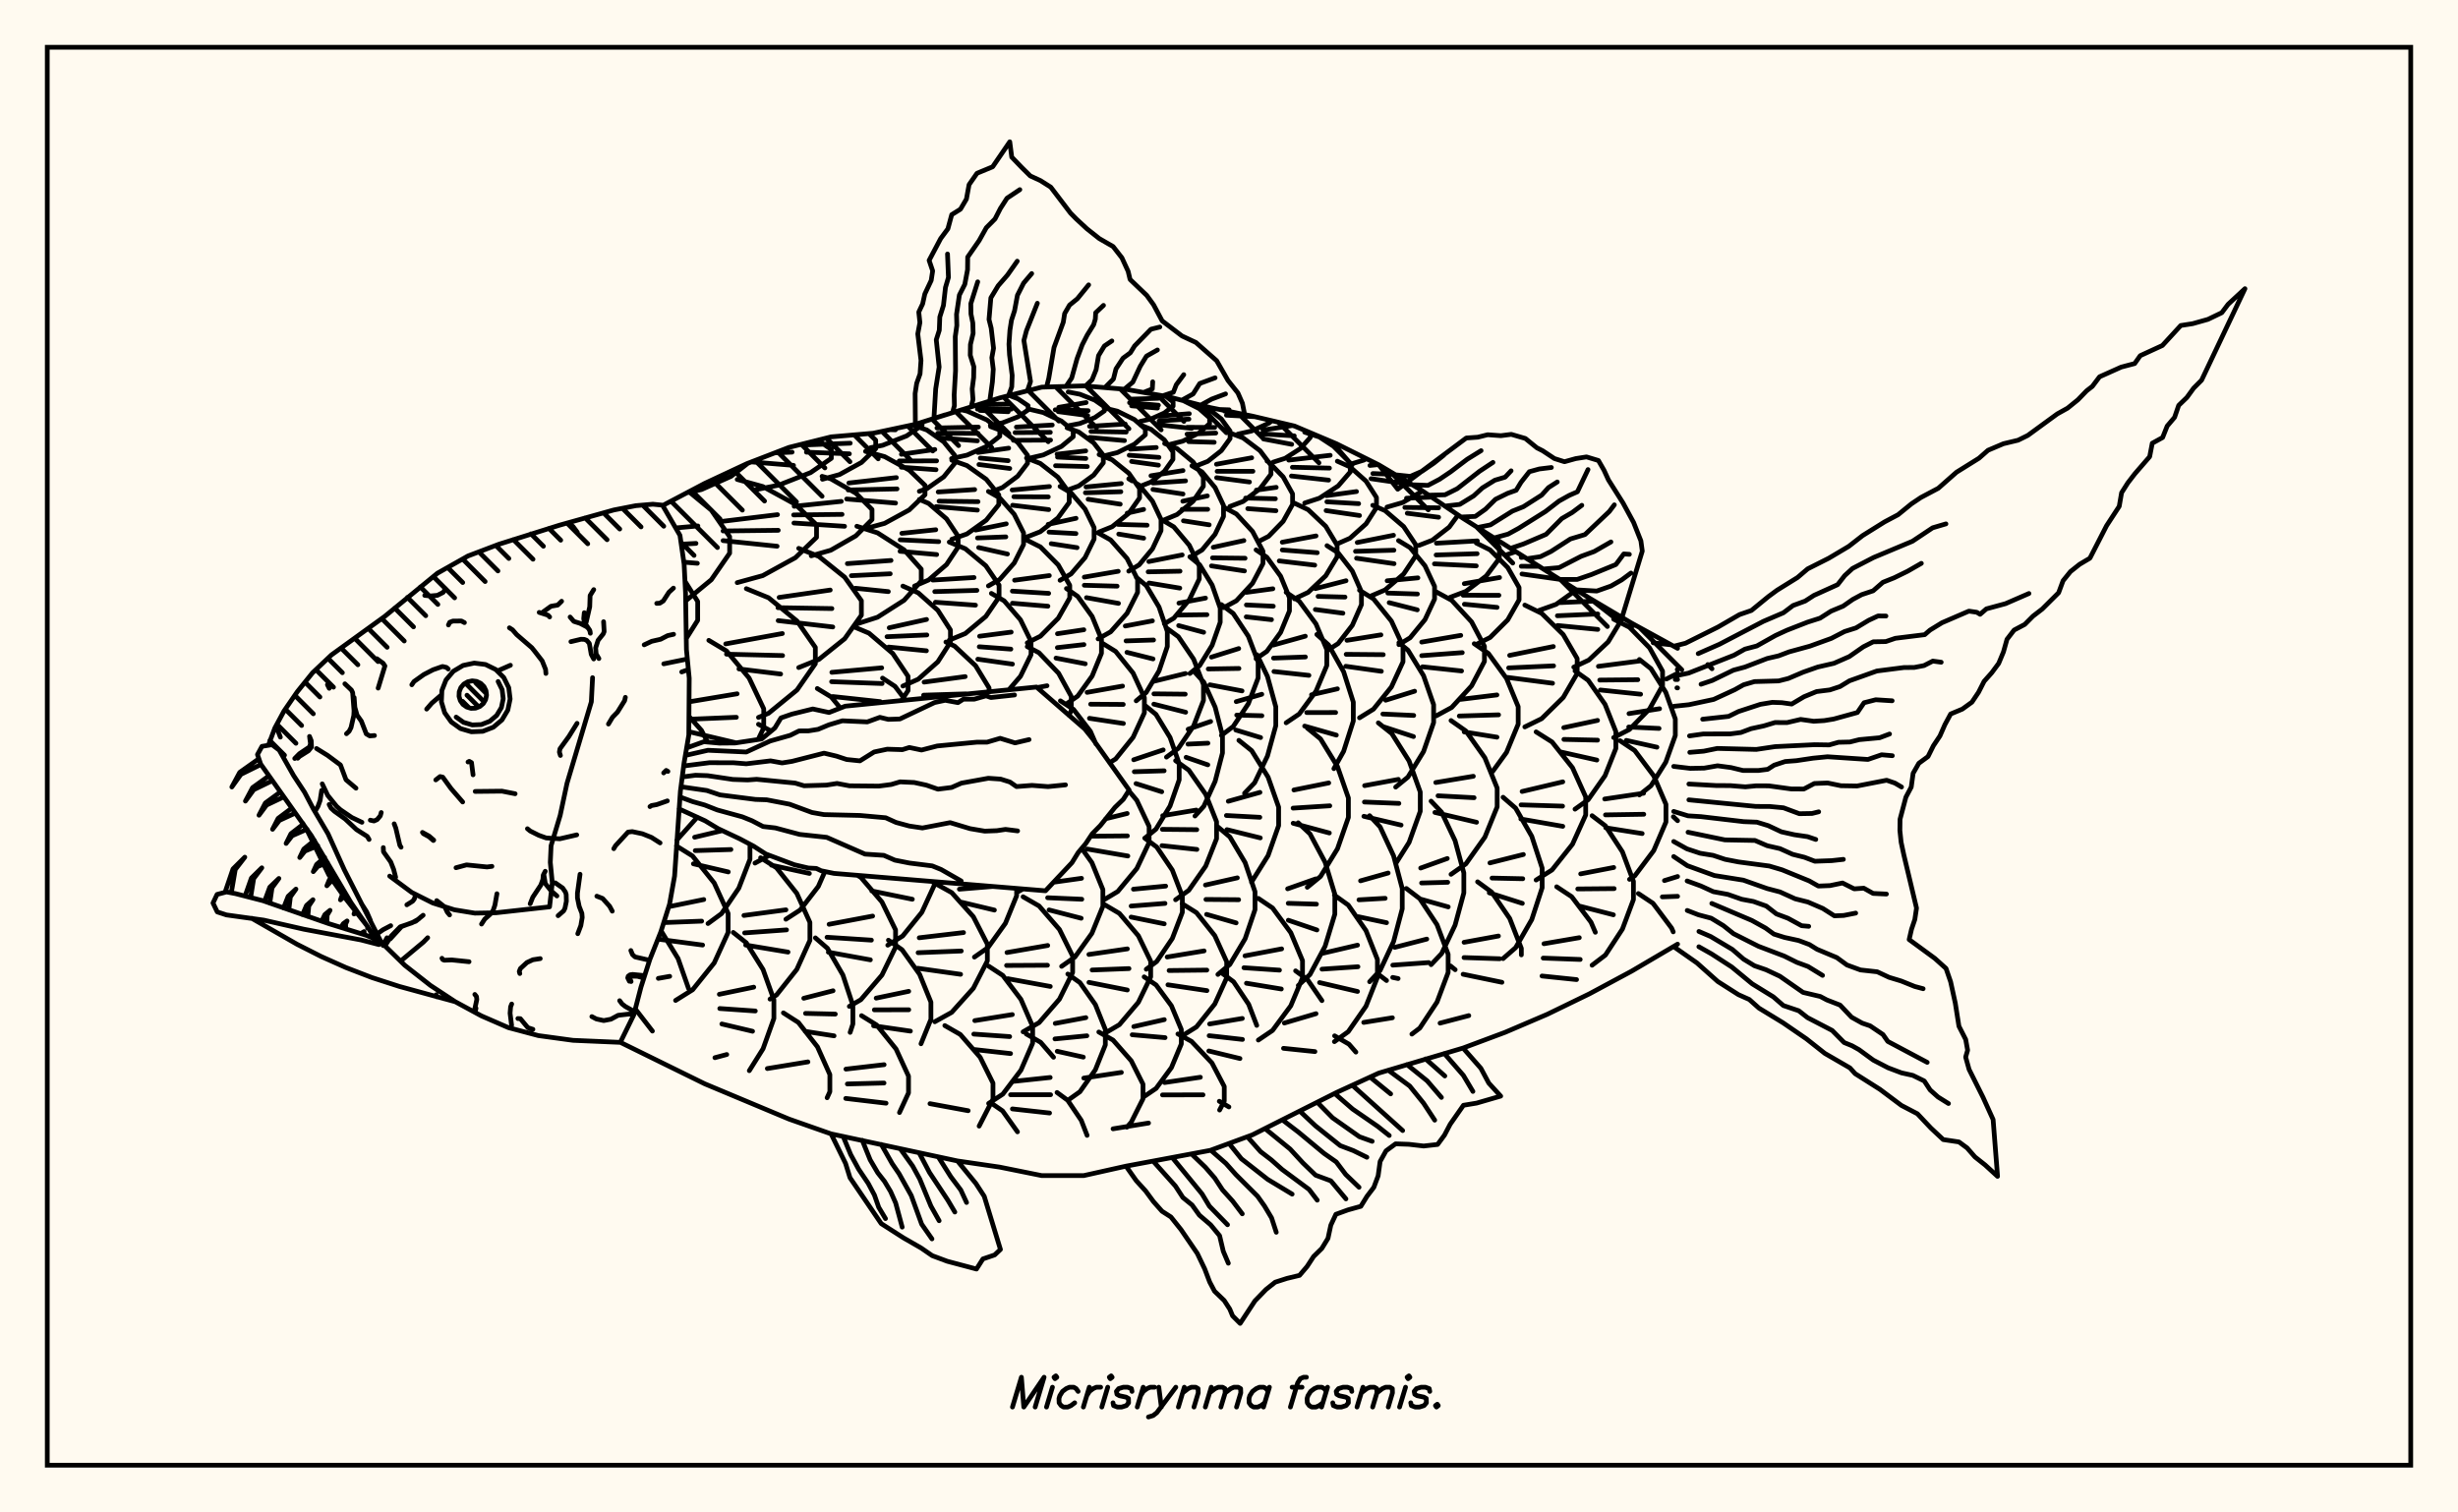 <svg xmlns="http://www.w3.org/2000/svg" width="520" height="320"><rect x="0" y="0" width="520" height="320" fill="floralwhite"/><rect x="10" y="10" width="500" height="300" stroke="black" stroke-width="1" fill="none"/><path stroke="black" stroke-width="1" fill="none" stroke-linecap="round" stroke-linejoin="round" d="
M 140.19 106.96 149.09 102.27 158 98.1 166.91 94.66 175.82 92.43 184.74 91.66 193.65 89.77 211.47 84.2 220.39 81.91 229.3 81.64 238.21 82.38 247.13 83.94 256.04 86.24 264.95 88.04 273.86 90.14 282.78 93.91 291.69 98.35 300.6 103.65 309.52 109.67 336.25 126.55 345.17 131.84 354.9 137.17 
M 354.9 199.76 345.17 205.48 336.25 210.27 327.34 214.6 318.43 218.41 309.52 221.74 291.69 227.04 282.78 231.13 264.95 240.11 256.04 243.39 238.21 246.73 229.3 248.72 220.39 248.73 211.47 246.93 202.56 245.63 175.82 239.9 166.91 236.77 149.09 229.31 131.23 220.53 
M 145.66 209.12 143.45 202.81 139.86 196.95 
M 139.27 207 141.68 206.57 
M 145.17 135.11 147.6 131.24 147.6 127.26 144.91 122.98 
M 143.18 177.75 147.52 172.89 
M 149.67 157 148.41 154.54 145.77 151.58 
M 145.32 157.89 145.68 157.83 
M 146.53 209.41 151.09 203.74 154.04 197.27 154.04 193.27 151.09 186.81 146.5 181.1 143.1 178.98 
M 141.47 191.84 148.89 190.32 
M 140.41 195.2 148.44 194.89 
M 139.21 198.7 148.64 199.95 
M 145.31 104.26 148.39 103.58 154.67 100.78 158.21 98.02 
M 145.05 127.14 150.48 122.66 154.36 117.04 154.36 113.55 150.48 107.93 145.75 104.03 
M 142.94 111.7 147.64 111.28 
M 144.12 115.14 147.24 114.97 
M 144.67 118.94 147.53 119.18 
M 160.4 156.44 161.57 153.99 161.57 149.97 158.48 143.46 153.69 137.72 149.95 135.48 
M 145.96 148.46 155.94 146.79 
M 146.18 152.16 155.78 151.76 
M 146.14 154.9 155.71 157.16 
M 149.78 195.4 152.64 193.3 156.3 187.91 158.66 181.8 158.66 178.62 
M 146.95 177.14 152.78 175.75 
M 147.08 179.97 154.63 179.74 
M 146.69 182.76 154.07 184.48 
M 163.72 214.52 163.72 211.53 161.43 205.13 157.89 199.48 155.12 197.28 
M 152.18 210.37 159.46 208.86 
M 159.41 103.7 164.71 102.65 171.49 99.99 175.87 96.97 175.87 95.1 173.02 93.13 
M 163.92 95.82 167.57 95.66 
M 158.96 97.73 167.87 98.46 
M 155.96 123.27 161.36 121.79 168.28 117.99 172.74 113.69 172.74 111.03 168.28 106.72 161.36 102.93 155.96 101.44 
M 152.77 110.31 164.48 108.89 
M 152.97 112.34 164.64 112.2 
M 152.97 114.38 164.4 115.57 
M 160.46 151.79 162.59 150.91 168.61 145.99 172.49 140.42 172.49 136.97 168.61 131.39 162.59 126.47 157.89 124.55 
M 153.53 136.23 165.51 134.04 
M 153.69 138.41 165.56 138.7 
M 156.33 141.53 165.15 142.61 
M 159.72 182.61 162.75 180.98 
M 163.14 154.68 160.46 153.24 
M 162.9 211.39 164.27 210.52 168.57 205.1 171.34 198.96 171.34 195.16 168.57 189.02 164.27 183.6 160.91 181.48 
M 157.38 193.69 166.27 192.5 
M 157.53 197.38 166.39 196.74 
M 157.75 199.95 166.71 201.44 
M 167.96 215.73 165.73 214.3 
M 173.99 101.4 177.62 100.4 182.26 97.84 185.26 94.93 185.26 93.14 183.82 91.74 
M 170.35 94.14 179.87 93.77 
M 170.6 95.67 179.69 96.02 
M 171.62 117.6 175.76 116.41 181.06 113.37 184.48 109.93 184.48 107.8 181.06 104.35 175.76 101.31 173.91 100.78 
M 168.01 107.12 177.98 106.08 
M 167.9 108.95 178.14 108.83 
M 167.96 110.66 178.67 111.35 
M 168.97 141.24 173.24 139.52 178.7 135.14 182.23 130.17 182.23 127.09 178.7 122.12 173.24 117.73 168.97 116.02 
M 164.83 126.4 175.64 124.84 
M 164.58 128.57 175.99 128.76 
M 164.63 131.31 176.18 132.65 
M 177.78 149.81 175.85 147.46 172.9 145.67 
M 166.26 194.49 169.27 192.54 173.12 187.55 174.51 184.39 
M 163.2 183.05 171.23 184.8 
M 179.85 218.43 180.43 216.65 180.43 212.69 178.32 206.29 175.05 200.64 172.5 198.43 
M 170.04 211.21 176.24 209.62 
M 170.41 214.41 176.71 214.56 
M 184.19 94.72 186.72 94.22 191.81 92.22 195.08 89.96 195.08 89.31 
M 188.29 90.9 189.43 90.94 
M 183.1 111.84 187.15 110.73 192.35 107.89 195.69 104.67 195.69 102.68 192.35 99.46 187.15 96.61 183.1 95.5 
M 179.58 102.19 189.63 101.05 
M 179.43 103.67 189.77 103.44 
M 179.11 105.58 189.46 106.44 
M 181.27 132 185.65 130.59 191.27 127 194.89 122.93 194.89 120.41 191.27 116.34 185.65 112.74 181.27 111.34 
M 179.26 119.25 188.5 118.58 
M 180.11 121.8 188.33 121.4 
M 180.97 124.46 187.93 125.17 
M 190.7 148.22 192.11 146.1 192.11 143.1 188.86 138.25 183.83 133.96 180.97 132.75 
M 175.98 142.25 186.53 141.3 
M 175.93 144.23 186.62 144.62 
M 176.17 147.37 186.22 148.45 
M 179.68 212.93 182.12 211.51 186.58 206.3 189.46 200.39 189.46 196.74 186.58 190.84 182.12 185.63 181.38 185.19 
M 175.4 195.56 184.61 193.82 
M 174.96 198.3 184.35 198.91 
M 175.24 201.46 184.13 203.08 
M 187.77 219.72 185.46 216.87 182.26 214.89 
M 195.27 89.26 199.97 87.77 
M 194.49 103.95 196.09 103.39 199.65 100.89 201.95 98.06 201.95 96.31 199.65 93.48 196.09 90.98 193.31 90 
M 190.7 96.12 197.77 95.1 
M 190.23 97.53 198.14 97.51 
M 190.67 98.85 198.02 99.38 
M 193.47 124 196.44 122.72 200.24 119.45 202.69 115.75 202.69 113.46 200.24 109.77 196.44 106.5 194.49 105.67 
M 190.79 112.84 197.97 112.08 
M 190.44 114.21 198.59 114.6 
M 190.41 116.64 198.16 117.33 
M 191.01 145.15 194.25 143.71 198.4 140.03 201.07 135.86 201.07 133.28 198.4 129.12 194.25 125.43 191.01 124 
M 188.12 132.82 196.02 131.06 
M 187.65 134.71 196.08 134.34 
M 187.99 136.9 195.99 137.69 
M 191.56 148.13 189.35 145.22 186.7 143.47 
M 187.81 199.98 190.97 198.03 195.02 193.02 197.63 187.35 197.63 186.53 
M 184.42 188.5 193.01 190.26 
M 194.84 220.84 196.94 215.67 196.94 212.03 194.55 206.14 190.84 200.95 187.95 198.92 
M 185.36 211.18 192.24 209.74 
M 184.97 213.66 192.25 213.64 
M 184.81 217.03 192.6 218.16 
M 201.31 97.02 204.59 96.29 208.8 94.41 211.51 92.29 211.51 90.98 208.8 88.85 204.59 86.98 203.37 86.71 
M 198.21 90.55 206.98 90.36 
M 198.39 91.66 206.91 91.69 
M 198.45 92.62 206.78 93.27 
M 201.36 114.1 204.56 112.97 208.65 110.05 211.3 106.76 211.3 104.71 208.65 101.41 204.56 98.5 201.36 97.37 
M 198.48 104.09 206.2 103.58 
M 198.66 106.04 206.9 106.14 
M 198.04 107.18 206.77 107.93 
M 200.82 135.44 204.22 134.04 208.56 130.42 211.36 126.33 211.36 123.8 208.56 119.71 204.22 116.1 200.82 114.69 
M 197.33 122.73 206.06 122.19 
M 197.75 125.17 206.67 124.91 
M 197.89 127.42 206.37 128.04 
M 209.25 146.36 209.25 145.55 206.39 140.85 201.95 136.7 200.11 135.84 
M 195.5 144.32 204.19 143.15 
M 195.39 147.08 204.44 146.8 
M 197.76 216.18 201.34 214.19 205.92 209.09 208.88 203.31 208.88 199.74 205.92 193.96 201.34 188.86 197.76 186.87 
M 194.47 198.41 203.84 197.31 
M 194.23 201.57 203.36 201.21 
M 194.14 204.86 203.22 206.14 
M 205.96 222.09 203.16 218.87 199.88 216.99 
M 209.51 89.96 212.08 89.46 215.38 88.18 217.5 86.73 217.5 85.83 215.38 84.39 213.53 83.67 
M 207.38 85.59 213.54 85.48 
M 206.78 86.56 213.95 86.57 
M 207.33 86.84 213.29 87.11 
M 209.55 104.1 212.07 103.16 215.3 100.75 217.38 98.02 217.38 96.33 215.3 93.6 212.07 91.19 209.55 90.25 
M 206.89 95.73 213.39 94.82 
M 207.39 96.92 213.28 97.47 
M 207.1 98.28 213.62 99.12 
M 209.1 123.96 211.49 122.6 214.56 119.12 216.54 115.19 216.54 112.75 214.56 108.81 211.49 105.34 209.1 103.98 
M 206.4 112.15 212.88 110.83 
M 206.79 113.82 212.79 113.59 
M 207.04 115.85 213.13 117.22 
M 213.43 145.94 215.89 143.08 218.12 138.52 218.12 135.7 215.89 131.14 212.43 127.12 209.73 125.55 
M 207.24 134.61 213.92 133.74 
M 207.17 136.84 213.85 137.34 
M 206.86 139.47 214.19 140.51 
M 206.14 202.5 209.01 200.49 212.7 195.35 215.07 189.53 215.07 187.97 
M 202.96 188.13 210.04 187.55 
M 203.46 190.9 210.37 192.55 
M 217.34 223.3 218.46 220.71 218.46 217.16 215.98 211.44 212.15 206.38 209.15 204.41 
M 206.22 215.94 214.16 214.66 
M 206.01 218.79 213.6 219.32 
M 205.91 222.03 207.59 222.22 
M 217.7 96.96 220.7 96.26 224.56 94.45 227.04 92.4 227.04 91.14 224.56 89.09 220.7 87.28 217.7 86.57 
M 215.02 90.36 222.61 89.92 
M 214.74 91.53 222.2 91.47 
M 214.38 93.16 222.25 93.11 
M 217.16 113.64 220.07 112.5 223.8 109.59 226.2 106.3 226.2 104.26 223.8 100.96 220.07 98.05 217.16 96.91 
M 214.13 103.67 222.02 102.94 
M 214.49 105.1 221.77 105.13 
M 214.22 106.9 221.86 107.82 
M 217.32 136.01 220.11 134.6 223.88 130.8 226.31 126.5 226.31 123.83 223.88 119.53 220.11 115.72 217.17 114.24 
M 214.64 122.76 221.99 121.78 
M 214.17 125.07 221.85 125.54 
M 214.18 127.63 221.69 128.26 
M 226.11 151.33 226.63 150.38 226.63 147.34 223.95 142.44 219.79 138.1 217.32 136.81 
M 219.42 145.48 221.5 145.09 
M 215.39 188.65 216.43 188.08 
M 216.44 218.31 219.82 216.37 224.13 211.4 226.92 205.77 226.92 202.28 224.13 196.65 219.82 191.68 216.44 189.74 
M 213.03 201.53 221.65 200.04 
M 212.94 204.27 221.6 204.22 
M 213.22 207.07 222.19 208.71 
M 222.88 223.69 220.15 220.53 217.09 218.75 
M 225.98 90.08 228.45 89.6 231.61 88.35 233.64 86.94 233.64 86.07 231.61 84.66 228.45 83.41 225.98 82.93 
M 223.99 86.18 229.77 85.17 
M 223.23 86.7 230.2 86.89 
M 223.88 87.09 230.11 87.92 
M 225.74 103.72 228.21 102.82 231.37 100.52 233.41 97.92 233.41 96.31 231.37 93.7 228.21 91.4 225.74 90.51 
M 223.63 96.1 229.69 95.4 
M 223.72 96.71 229.71 97 
M 223.3 98.53 230.02 98.71 
M 224.26 122.78 226.58 121.43 229.55 117.97 231.46 114.06 231.46 111.64 229.55 107.72 226.58 104.27 224.26 102.92 
M 221.74 110.94 227.64 109.66 
M 221.93 112.58 227.62 112.89 
M 222.39 115.03 227.86 115.87 
M 225.61 148.93 227.99 147.28 231.05 143.03 233.02 138.22 233.02 135.24 231.05 130.43 227.99 126.18 225.61 124.52 
M 223.71 134.08 229.29 133.24 
M 223.69 137.02 229.31 136.38 
M 223.4 139.24 229.59 140.44 
M 231.85 157.41 230.68 154.73 227.11 150.09 224.33 148.28 
M 224.59 204.46 227.4 202.49 231 197.46 233.32 191.75 233.32 188.22 231 182.52 228.84 179.5 
M 222.94 186.65 228.8 185.83 
M 221.63 189.94 228.86 190.26 
M 221.93 192.52 228.73 194.28 
M 233.07 222.99 233.84 221.08 233.84 217.82 231.73 212.55 228.46 207.9 225.9 206.08 
M 223.24 216.53 229.72 215.31 
M 223.18 219.81 229.93 219.15 
M 223.66 222.43 229.18 223.66 
M 233.57 96.45 236.38 95.76 239.98 93.99 242.3 91.99 242.3 90.76 239.98 88.76 236.38 86.99 233.57 86.3 
M 230.5 90.2 238.05 89.71 
M 230.8 91.28 238.25 91.42 
M 230.54 92.55 237.89 93.22 
M 232.52 112.55 235.28 111.44 238.81 108.59 241.08 105.36 241.08 103.36 238.81 100.13 235.28 97.28 232.52 96.17 
M 229.75 103.03 237.22 102.31 
M 229.62 104.26 237.12 104.04 
M 230.2 105.63 236.99 106.67 
M 232.31 135.18 234.96 133.68 238.43 129.77 240.66 125.33 240.66 122.59 238.43 118.16 234.96 114.24 232.26 112.72 
M 229.39 122.1 236.57 120.87 
M 229.39 123.83 236.33 124.02 
M 229.85 126.45 236.62 127.66 
M 234.73 161.37 236.02 160.58 239.71 156 242.1 150.81 242.1 147.6 239.71 142.41 236.02 137.83 233.13 136.04 
M 229.98 146.49 237.48 145.16 
M 230.73 148.99 237.63 149.04 
M 230.48 151.98 237.66 153.07 
M 233.32 190.51 236.47 188.62 240.5 183.76 243.1 178.25 243.1 174.85 240.5 169.34 238.8 167.3 
M 233.9 173.23 238.46 172.11 
M 230.73 176.92 238.5 176.85 
M 230.03 179.64 238.6 181.11 
M 233.67 218.65 236.81 216.8 240.83 212.06 243.43 206.69 243.43 203.36 240.83 197.99 236.81 193.25 233.67 191.4 
M 230.36 201.94 238.5 200.76 
M 231.04 205.23 238.84 204.93 
M 230.37 207.85 238.49 209.46 
M 237.38 222.23 235.47 220.06 232.46 218.35 
M 241.24 89.15 243.47 88.65 246.33 87.37 248.18 85.93 248.18 85.04 246.67 83.86 
M 239.24 84.45 245.02 84.27 
M 238.96 85.2 245.07 85.73 
M 239.39 85.86 244.87 86.34 
M 241.31 102.85 243.51 101.98 246.32 99.73 248.14 97.19 248.14 95.62 246.32 93.07 243.51 90.83 241.31 89.95 
M 239.13 95.03 244.61 94.68 
M 238.89 96.32 245.18 96.77 
M 239.39 97.63 245.07 98.42 
M 238.79 120.84 240.99 119.51 243.81 116.12 245.62 112.27 245.62 109.89 243.81 106.04 240.99 102.64 240.27 102.2 
M 239.5 101.74 238.79 101.31 
M 238.46 108.57 241.94 107.78 
M 236.53 110.95 242.67 111.12 
M 236.67 113 241.95 113.87 
M 240.37 148.28 242.49 146.5 245.2 141.95 246.95 136.79 246.95 133.6 245.2 128.44 242.49 123.89 240.37 122.12 
M 238.06 132.45 243.8 131.36 
M 238.22 135.6 244.04 135.41 
M 238.41 138.02 243.93 139.41 
M 242.21 177.33 244.55 175.42 247.53 170.53 249.46 165 249.46 161.57 247.53 156.03 244.55 151.15 242.21 149.24 
M 239.84 160.75 246.08 158.66 
M 239.97 163.28 246.28 163.08 
M 240.33 165.79 245.77 167.52 
M 242.5 205.07 244.71 203.43 248.01 198.56 250.13 193.03 250.13 189.61 248.01 184.09 244.71 179.21 242.17 177.33 
M 239.78 188.13 246.6 187.48 
M 239.3 191.7 246.46 191.14 
M 239.29 194.03 246.3 195.46 
M 249.91 220.61 249.91 217.8 247.82 212.8 244.58 208.4 242.05 206.68 
M 239.86 217.2 246.31 215.73 
M 239.52 218.93 246.48 219.54 
M 247.53 94.02 250.22 93.34 253.67 91.6 255.9 89.63 255.9 88.41 253.67 86.44 250.37 84.78 
M 245.1 88.05 251.6 87.53 
M 245.21 89.06 251.52 88.67 
M 244.86 89.83 252.11 90.64 
M 246.38 109.96 249.02 108.86 252.4 106.06 254.57 102.88 254.57 100.91 252.4 97.73 249.02 94.92 246.38 93.83 
M 243.49 100.66 250.27 99.56 
M 243.92 102.2 250.81 101.74 
M 243.91 103.55 250.27 104.52 
M 246.32 131.98 248.32 130.8 251.6 126.91 253.71 122.5 253.71 119.77 251.6 115.36 248.32 111.47 245.76 109.95 
M 243.04 118.81 250.1 117.41 
M 242.9 120.99 249.64 120.85 
M 243.07 123.35 249.59 124.43 
M 246.77 160.19 249.29 158.33 252.52 153.58 254.6 148.19 254.6 144.86 252.52 139.47 249.29 134.71 246.77 132.86 
M 244.08 144.15 250.79 142.5 
M 244.12 146.8 250.74 146.87 
M 244.1 148.98 250.83 150.69 
M 248.7 190.37 251.49 188.37 255.07 183.25 257.37 177.45 257.37 173.86 255.07 168.06 251.49 162.94 248.7 160.94 
M 245.97 172.58 253.09 171.39 
M 245.9 175.47 253.18 175.54 
M 245.82 178.92 253.21 179.72 
M 250.08 219.17 253.12 217.27 257 212.41 259.51 206.89 259.51 203.48 257 197.97 253.12 193.1 250.08 191.2 
M 246.92 202.48 254.73 201.19 
M 247.33 205.34 255.31 205.25 
M 247.08 208.36 255.33 209.59 
M 252.07 220.33 249.19 218.76 
M 253.27 98.49 255.51 97.61 258.38 95.35 260.23 92.79 260.23 91.2 258.38 88.64 255.51 86.38 253.51 85.59 
M 251.15 90.41 256.97 90.44 
M 251.12 91.86 257.2 91.63 
M 251.46 93.43 256.87 93.58 
M 252.15 117.65 254.3 116.36 257.06 113.03 258.84 109.27 258.84 106.94 257.06 103.17 254.3 99.85 252.15 98.55 
M 250.23 106.05 255.42 104.92 
M 250.09 107.76 255.5 107.76 
M 250.36 110.19 255.81 111.04 
M 251.72 142.5 253.79 140.82 256.43 136.53 258.14 131.66 258.14 128.65 256.43 123.78 253.79 119.49 251.72 117.81 
M 249.4 127.61 255.03 126.54 
M 249.33 130.13 255.33 130.05 
M 249.35 132.36 254.64 133.78 
M 252.8 172.65 254.67 170.59 257.07 165.3 258.62 159.31 258.62 155.61 257.07 149.62 254.67 144.33 252.8 142.26 
M 251.36 154.29 256.12 152.65 
M 251.32 157.44 255.54 157.24 
M 250.93 160.23 255.52 161.82 
M 257.65 206.17 260.18 204.05 263.41 198.62 265.5 192.46 265.5 188.66 263.41 182.5 260.18 177.07 257.65 174.95 
M 255.02 187.25 261.77 185.73 
M 255.12 190.3 262.04 190.36 
M 255.26 193.46 261.51 195.26 
M 265.87 216.95 264.16 212.48 260.97 207.72 258.48 205.87 
M 255.9 216.65 262.82 215.48 
M 255.8 219.13 257.72 219.34 
M 261.87 91.85 264.75 91.2 268.43 89.53 269.08 89.01 
M 259.04 86.97 259.93 87.03 
M 259.46 87.85 265.47 88.16 
M 260.18 107.16 262.98 106.1 266.57 103.39 268.88 100.33 268.88 98.43 266.57 95.36 262.98 92.65 260.18 91.6 
M 257.35 98.22 264.8 96.86 
M 257.49 99.72 265.06 99.71 
M 257.38 101.07 264.33 101.98 
M 258.89 128.56 261.56 127.11 264.98 123.41 267.19 119.22 267.19 116.63 264.98 112.44 261.56 108.74 258.89 107.3 
M 256.67 115.79 263.15 114.37 
M 256.51 118.03 263.4 118.11 
M 256.29 119.73 263.27 120.8 
M 258.39 155.59 260.89 153.71 264.09 148.89 266.16 143.44 266.16 140.06 264.09 134.61 260.89 129.79 258.39 127.92 
M 256.28 139.03 262.06 137.22 
M 255.61 141.54 262.1 141.43 
M 255.95 144.89 262.76 146.18 
M 264.75 186.65 268.27 181.02 270.5 174.68 270.5 170.76 268.27 164.42 264.8 158.82 262.09 156.64 
M 259.85 169.53 266.55 167.65 
M 259.45 172.54 266.52 172.92 
M 259.56 175.53 266.62 177.28 
M 271.64 214.73 273.07 212.8 275.55 206.89 275.55 203.24 273.07 197.33 269.22 192.11 266.21 190.08 
M 263.38 202.23 271.14 200.76 
M 263.16 204.75 270.68 205.26 
M 263.69 208.03 271.07 209.25 
M 269.35 97.78 271.88 96.97 275.11 94.9 277.2 92.55 277.2 91.55 
M 267.18 90.99 273.12 90.08 
M 266.85 91.79 273.81 92.22 
M 267.28 92.87 273.27 94.01 
M 266.4 114.49 268.38 113.47 271.46 110.3 273.45 106.71 273.45 104.49 271.46 100.9 268.38 97.72 268.05 97.56 
M 265.78 103.7 269.99 103.11 
M 263.51 105.38 269.81 105.53 
M 263.97 107.62 269.93 108.06 
M 265.73 139.37 268.01 137.81 270.92 133.8 272.79 129.26 272.79 126.45 270.92 121.91 268.01 117.9 265.73 116.34 
M 263.68 125.33 269.28 124.57 
M 263.68 127.99 269.37 128.26 
M 263.65 130.51 268.99 131.11 
M 263.29 167.83 265.42 165.62 268.14 159.95 269.9 153.53 269.9 149.55 268.14 143.13 265.93 138.53 
M 261.53 148.45 266.94 146.89 
M 261.63 151.3 266.96 151.43 
M 261.43 154.45 266.69 156.05 
M 274.66 208.51 277.13 206.19 280.33 200.2 282.39 193.41 282.39 189.21 280.33 182.42 277.13 176.42 274.63 174.08 
M 272.4 188.05 278.35 185.95 
M 272.53 191.12 278.5 191.3 
M 272.55 194.7 278.6 196.76 
M 279.66 211.71 276.59 207.24 274.09 205.41 
M 276.01 106.43 279.12 105.41 283.1 102.81 285.66 99.85 285.66 98.02 283.1 95.07 279.12 92.46 276.01 91.44 
M 272.63 97.35 281.41 96.33 
M 273.41 98.86 281.25 99.04 
M 273.21 100.71 281.07 101.58 
M 273.84 126.7 276.75 125.33 280.47 121.81 282.87 117.82 282.87 115.35 280.47 111.36 276.75 107.84 273.84 106.46 
M 271.27 114.72 278.41 113.39 
M 271.27 116.36 278.67 116.94 
M 270.63 118.68 278.14 119.57 
M 272.09 152.93 274.86 151.06 278.4 146.25 280.69 140.81 280.69 137.44 278.4 132 274.86 127.2 272.09 125.32 
M 269.38 136.48 276.14 134.6 
M 269.42 139.24 276.16 139 
M 269.51 142.08 276.91 142.89 
M 276.56 187.73 279.36 185.44 282.95 179.58 285.26 172.94 285.26 168.83 282.95 162.19 279.36 156.33 276.56 154.04 
M 273.73 167.14 281.1 165.65 
M 273.56 170.98 281.32 170.49 
M 273.57 174.18 281.23 176.24 
M 290.93 207.97 291.4 206.78 291.4 203 288.98 196.89 285.23 191.49 282.3 189.39 
M 279.67 201.73 287.19 199.97 
M 279.67 205.05 287.28 204.54 
M 279.16 207.89 286.07 209.51 
M 285.78 98.18 288.55 97.34 289.05 97.03 
M 282.92 115.06 285.59 113.88 289 110.83 291.2 107.39 291.2 105.26 289 101.81 285.59 98.77 282.92 97.58 
M 280.62 104.87 286.97 104 
M 280.71 106.17 287.43 106.56 
M 280.54 108.03 287.61 109.07 
M 280.73 137.67 283.08 136.17 286.09 132.3 288.02 127.92 288.02 125.21 286.09 120.83 283.08 116.96 280.73 115.45 
M 278.27 124.54 284.76 122.87 
M 278.85 126.18 284.54 126.33 
M 278.27 128.96 284.1 129.74 
M 282.19 162.63 284.25 158.96 286.3 152.54 286.3 148.56 284.25 142.13 281.07 136.46 278.58 134.24 
M 277.46 147 282.94 145.74 
M 276.44 150.76 282.56 150.75 
M 276 153.62 282.71 155.53 
M 289.75 207.71 291.97 205.32 294.82 199.21 296.65 192.29 296.65 188 294.82 181.08 291.97 174.96 289.75 172.58 
M 287.83 186.36 293.67 184.71 
M 287.49 190.38 293.04 190.06 
M 287.34 193.95 293.33 195.22 
M 293.33 207.46 291.33 205.94 
M 293.42 107.29 296.76 106.32 300.94 103.88 
M 289.82 98.48 291.59 98.3 
M 290.44 100.19 295.1 100.38 
M 290.05 101.28 298.7 102.54 
M 289.93 126.14 293.01 124.82 296.95 121.44 299.5 117.61 299.5 115.24 296.95 111.41 293.01 108.03 290.41 106.91 
M 287.13 114.78 294.8 113.25 
M 286.76 116.65 294.89 116.41 
M 286.98 118.11 294.92 119.26 
M 287.61 151.87 290.57 150.04 294.36 145.34 296.81 140.02 296.81 136.73 294.36 131.41 290.57 126.71 287.61 124.88 
M 284.95 135.48 292.14 134.32 
M 284.79 138.44 292.63 138.51 
M 284.7 140.97 292.23 142.03 
M 295.28 182.7 298.1 178.23 300.46 171.65 300.46 167.58 298.1 161.01 294.44 155.21 291.59 152.94 
M 288.69 166.22 295.84 164.9 
M 288.65 169.69 295.94 169.98 
M 288.53 172.71 290.68 173.22 
M 290.81 173.25 296.41 174.57 
M 306.36 205.39 306.36 201.9 304.01 195.65 300.36 190.14 297.52 187.98 
M 295.07 200.44 301.84 198.69 
M 294.65 204.2 302.25 203.66 
M 294.63 206.8 295.78 207.04 
M 300.22 115.38 303.02 114.29 306.59 111.52 308.47 108.96 
M 297.55 105.41 302.86 105.18 
M 297.2 107.36 304.35 107.44 
M 297.71 108.59 304.34 109.44 
M 295.94 136.39 298.31 134.94 301.46 131.1 303.49 126.75 303.49 124.06 301.46 119.71 298.31 115.87 295.86 114.38 
M 293.46 122.88 299.96 122.26 
M 293.6 125.48 299.86 125.68 
M 293.89 127.51 299.83 129.03 
M 295.26 166.53 297.85 164.42 301.16 159.01 303.29 152.88 303.29 149.09 301.16 142.96 297.85 137.55 295.94 135.99 
M 293.14 148.15 299.27 146.24 
M 292.55 151.07 299.08 151.37 
M 292.57 153.73 299.03 155.84 
M 302.75 204.1 304.98 201.75 307.83 195.73 309.68 188.91 309.68 184.69 307.83 177.87 304.98 171.85 302.75 169.5 
M 300.55 183.66 306.18 181.64 
M 300.74 186.82 306.27 186.67 
M 300.7 190.28 306.38 191.88 
M 307.85 205.17 306.86 204.37 
M 306.78 126.38 310.13 125.11 314.42 121.86 317.19 118.17 317.19 115.89 315.27 113.33 
M 303.88 114.93 312.54 114.44 
M 303.82 117.42 312.49 117.15 
M 303.46 119.3 312.31 119.73 
M 303.83 151.46 307.11 149.68 311.32 145.11 314.04 139.94 314.04 136.74 311.32 131.57 307.11 127.01 303.83 125.22 
M 300.77 135.85 309.03 134.43 
M 300.77 138.72 309.35 138.08 
M 300.95 141.08 309.2 141.96 
M 306.97 184.99 310.11 182.78 314.13 177.12 316.73 170.71 316.73 166.74 314.13 160.33 310.11 154.66 306.97 152.45 
M 303.74 165.56 311.69 164.24 
M 304.22 168.37 311.85 168.78 
M 303.56 171.89 312.37 173.97 
M 321.85 202.03 321.85 200.66 319.39 194.33 315.57 188.75 312.59 186.57 
M 309.73 199.37 317 198.04 
M 309.72 202.6 317.27 202.85 
M 318.72 117.38 320.64 116.72 
M 312.31 136.34 315.23 134.88 318.97 131.15 321.37 126.92 321.37 124.3 318.97 120.08 315.23 116.34 312.31 114.89 
M 309.78 123.49 317.24 122.19 
M 309.53 125.94 317.1 125.95 
M 309.8 127.84 316.71 128.51 
M 315.79 163.21 318.71 159.19 321.18 153.21 321.18 149.51 318.71 143.53 314.87 138.25 311.88 136.19 
M 308.93 147.98 316.68 147.03 
M 308.72 151.49 317.03 151.24 
M 309.76 154.86 316.69 155.97 
M 317.98 202.82 320.64 200.5 324.05 194.56 326.25 187.83 326.25 183.67 324.05 176.94 320.64 170.99 317.98 168.68 
M 315.2 182.57 322.28 180.79 
M 315.65 185.78 322.15 185.92 
M 315.06 188.9 322.06 191.13 
M 325.6 129.15 329.21 127.86 333.5 124.8 
M 321.82 117.95 322.5 117.87 
M 321.83 119.81 325.65 119.83 
M 321.98 121.44 330 122.58 
M 322.58 153.8 326.15 152.05 330.71 147.57 333.66 142.49 333.66 139.34 330.71 134.26 326.15 129.77 322.58 128.02 
M 319.37 138.66 328.61 136.79 
M 319.16 141.31 328.67 140.88 
M 318.98 143.33 328.45 144.56 
M 324.97 186.19 328.34 184.06 332.67 178.61 335.46 172.43 335.46 168.61 332.67 162.43 328.34 156.98 324.97 154.85 
M 322.01 167.46 330.61 165.42 
M 321.79 170.29 330.57 170.56 
M 321.74 173.28 330.61 174.83 
M 337.5 197.25 336.58 195.11 332.5 189.72 329.32 187.62 
M 326.63 199.67 334.11 198.39 
M 332.94 141.15 336.13 139.65 340.21 135.81 342.84 131.46 342.84 130.46 
M 329.98 127.5 337.32 127.18 
M 329.47 130.28 338.02 129.9 
M 329.51 132.34 338.02 133.17 
M 333.2 171.2 335.98 169.21 339.55 164.12 341.84 158.36 341.84 154.79 339.55 149.02 335.98 143.93 333.2 141.95 
M 330.82 153.95 337.97 152.42 
M 330.85 156.44 337.97 156.6 
M 330.24 159.11 337.82 160.81 
M 343.85 194.92 345.56 190.33 345.56 186.47 343.23 180.23 339.63 174.73 336.81 172.58 
M 334.4 184.89 341.39 183.54 
M 333.78 188.08 341.48 188.01 
M 334.17 191.71 341.32 193.55 
M 344.99 132.57 345.87 132.23 
M 341.38 156.05 344.71 154.35 348.97 149.99 351.72 145.06 351.72 142 348.97 137.07 344.71 132.71 341.38 131.01 
M 338.15 140.98 347.03 139.83 
M 338.43 143.89 346.49 143.81 
M 338.57 145.99 347.08 146.88 
M 344.73 186.05 345.84 185.31 349.85 179.97 352.44 173.92 352.44 170.18 349.85 164.14 345.84 158.8 342.71 156.71 
M 339.48 169.05 347.71 167.83 
M 339.65 172.41 347.75 172.28 
M 339.7 175.14 347.41 176.36 
M 350.53 192.22 349.69 191.11 346.6 189.05 
M 352.56 143.66 354.9 142.46 
M 349.74 136 353.54 136.43 
M 346.82 168.19 349.27 166.25 352.4 161.26 354.42 155.61 354.42 152.12 352.4 146.47 349.27 141.48 346.82 139.53 
M 344.62 150.98 351.09 149.95 
M 344.56 153.82 350.98 154.12 
M 344.05 156.65 350.53 158.09 
M 354.9 173.64 354.01 172.8 
M 352.12 186.31 354.9 185.45 
M 351.67 189.76 354.9 189.64 
M 354.83 141.66 354.9 141.65 
M 354.42 143.77 354.9 143.77 
M 354.76 145.53 354.9 145.55 
M 138.02 218.15 134.4 213.47 
M 142.92 211.67 146.53 209.41 
M 151.24 223.78 153.75 223.11 
M 145.31 104.26 145.31 104.26 
M 145.75 104.03 145.75 104.03 
M 158.52 226.53 161.43 221.89 163.72 215.49 163.72 214.52 
M 152.27 213.38 159.79 213.9 
M 152.71 216.65 159.21 218.19 
M 174.98 232.26 175.56 230.98 175.56 227.35 172.94 221.49 168.89 216.32 167.96 215.73 
M 162.33 226.08 170.92 224.67 
M 183.82 91.74 183.82 91.74 
M 170.33 218.21 176.45 219.16 
M 195.08 89.31 195.08 89.31 
M 190.29 235.39 192.2 231.23 192.2 227.68 189.56 221.94 187.77 219.72 
M 178.96 226.2 187.04 225.26 
M 179.26 229.34 187.02 229.14 
M 178.92 232.4 187.45 233.41 
M 199.97 87.77 199.97 87.77 
M 207.14 238.26 210.07 232.54 210.07 229.16 207.36 223.7 205.96 222.09 
M 196.74 233.51 204.82 235 
M 209.15 233.46 212.15 231.49 215.98 226.43 217.34 223.3 
M 207.59 222.22 213.79 222.91 
M 215.25 239.47 212.1 235.04 209.68 233.37 
M 214.15 228.82 222.17 227.97 
M 213.79 231.62 222.26 231.62 
M 214.18 234.62 222.04 235.49 
M 225.9 232.81 228.46 230.99 231.73 226.34 233.07 222.99 
M 229.98 240.22 228.74 237.03 225.87 232.79 223.62 231.14 
M 238.4 238.49 239.32 237.43 241.81 232.47 241.81 229.4 239.32 224.44 237.38 222.23 
M 229.28 228.1 237.23 226.9 
M 246.67 83.86 246.67 83.86 
M 242.05 232 244.58 230.28 247.82 225.88 249.91 220.88 249.91 220.61 
M 235.47 238.83 242.98 237.61 
M 258.01 234.86 259 232.97 259 229.88 256.39 224.89 252.07 220.33 
M 246.37 229.04 253.94 227.92 
M 245.93 231.66 254.5 231.64 
M 257.72 219.34 262.85 219.92 
M 255.73 222.36 262.32 223.96 
M 259.98 234.2 257.95 233 
M 269.08 89.01 269.08 89.01 
M 265.47 88.16 265.47 88.16 
M 266.21 220.05 269.22 218.01 271.64 214.73 
M 277.2 91.55 277.2 91.55 
M 271.71 216.45 278.41 214.47 
M 271.53 221.8 278.18 222.49 
M 282.3 220.39 285.23 218.28 288.98 212.89 290.93 207.97 
M 286.07 209.51 287.19 209.77 
M 286.84 222.6 285.38 220.92 282.34 219.16 
M 288.5 216.32 294.57 215.34 
M 300.94 103.88 300.94 103.88 
M 298.69 218.79 300.36 217.52 304.01 212.01 306.36 205.76 306.36 205.39 
M 302.86 105.18 302.86 105.18 
M 304.65 216.47 310.73 214.88 
M 315.27 113.33 315.27 113.33 
M 309.53 206.13 317.74 207.83 
M 325.65 119.83 325.65 119.83 
M 326.47 202.71 334.3 203 
M 326.22 206.5 333.53 207.26 
M 342.84 130.46 342.84 130.46 
M 337.32 127.18 337.32 127.18 
M 336.81 204.22 339.63 202.07 343.23 196.57 343.85 194.92 
M 353.98 197.16 353.64 196.37 350.53 192.22 
M 353.54 136.43 353.54 136.43 
M 193.65 89.77 193.6 83.25 193.93 81.1 194.64 79.1 194.84 76.25 194.16 70.64 194.61 68.24 194.37 66.02 195.19 64.29 195.65 62.2 197 59.33 197.31 57.31 196.56 55.09 199 50.48 200.53 48.41 201.34 45.42 203.19 44.26 204.45 42.12 205.01 39.07 206.69 36.66 210 35.29 213.62 30 214.04 33.24 216.18 35.46 217.96 37.22 220.11 38.21 222.29 39.59 226.47 45.08 227.69 46.32 229.95 48.41 232.55 50.47 235.48 52.16 237.34 54.54 238.66 57.4 239.07 59.12 242.61 62.51 244.04 64.48 245.86 67.89 250.07 71.09 253 72.46 257.39 76.32 259.78 80.49 261.89 83.15 262.84 85.32 263.31 87.71 
M 264.95 88.04 264.95 88.04 
M 197.58 88.53 197.95 82.28 198.68 77.65 198.07 71.89 198.71 69.88 198.82 67.07 199.59 64.62 200.02 60.82 200.65 58.69 200.45 53.74 
M 201.52 87.29 201.91 85.82 201.86 83.53 202.15 78.44 202.09 71.22 202.42 68.87 202.36 66.5 202.96 62.42 204.11 60.15 204.69 57.06 204.72 54.39 207.15 50.89 208.66 48.18 210.5 46.32 211.64 44.1 213.03 41.94 215.75 40.12 
M 205.45 86.06 205.84 84.53 205.67 82.29 205.98 79.88 206.02 77.59 205.26 75.16 205.3 72.89 205.87 70.52 205.8 68.32 205.41 66.43 205.38 64.25 206.84 59.63 
M 209.39 84.84 209.95 80.79 210.13 78.14 209.83 75.68 210.19 73.68 209.69 69.43 209.23 67.59 209.62 63.02 211.17 60.45 213.13 58.2 215.2 55.26 
M 213.36 83.71 214.04 81.85 214.13 79.42 213.57 75.07 213.45 72.81 213.65 69.88 213.98 67.75 214.63 65.76 215.24 62.48 216.55 59.9 218.26 57.88 
M 217.35 82.69 218.01 80.73 216.61 72.03 217.15 69.97 219.46 64.16 
M 221.4 81.88 221.87 80.05 222.98 73.52 224.94 68.18 225.23 66.34 226.27 64.55 227.92 63.21 230.31 60.27 
M 225.52 81.75 226.72 79.98 227.85 75.91 228.94 72.98 230 70.9 231.37 68.69 231.72 67.52 231.8 66.16 233.45 64.61 
M 229.64 81.67 231.03 80.35 231.89 78.22 232.4 75.24 233.64 73.2 235.22 72.13 
M 233.75 82.01 235.55 80.19 236.09 78.05 237.58 75.78 239.13 74.64 240.03 73.19 243.48 69.66 245.37 69.19 
M 237.86 82.35 239.65 80.85 241.22 77.5 242.54 75.35 244.86 74.04 
M 241.93 83.03 243.78 82.29 243.86 80.78 
M 245.99 83.74 248.23 82.99 248.85 81.4 250.43 79.27 
M 250.01 84.68 252.41 83.35 253.81 81.14 257.06 79.94 
M 254 85.72 256.34 84.44 259.27 83.34 
M 258.02 86.64 260.04 86.71 
M 262.06 87.46 262.07 87.46 
M 145.25 158.25 148.91 156.93 152.19 157.23 155.51 157.2 161.13 156.35 163.92 154.03 165.22 151.89 167.53 151.09 171.95 150 175.39 150.75 178.81 149.41 219.28 145.36 229.49 154.24 231.14 156.3 238.88 167.17 237.63 169.13 235.87 170.83 232.78 174.67 231.06 176.42 229.68 178.5 228.1 180.38 226.78 182.52 221.18 188.47 176.44 184.79 173.72 184.23 172.69 183.74 171 183.65 168.06 182.96 162.02 180.69 159.42 179.02 156.49 177.47 151.92 175.32 149.18 173.67 143.65 171.14 
M 144.99 159.83 149.78 158.74 157.88 159.11 162.94 156.78 167.17 155.58 169.04 154.65 171.02 154.64 173.07 154.31 175.35 153.36 178.21 152.5 183.48 152.74 186.14 151.77 187.92 152.2 190.37 152.12 197.72 148.64 199.96 148.16 202.66 148.66 203.8 147.93 206.1 147.93 208.61 147.22 209.63 147.58 214.63 147.04 
M 144.63 162.06 150.07 161.37 155.16 161.38 157.88 161.6 163.02 160.98 165.45 161.42 167.57 161.08 174.33 159.35 176.96 159.98 179.11 160.69 181.92 160.98 184.93 159.1 187.71 158.51 190.9 158.61 192.37 158.15 194.95 158.69 198.28 157.83 206.74 157.02 208.8 157.03 211.59 156.21 214.74 157.18 217.7 156.48 
M 144.33 164.39 147.14 164.02 149.7 164.11 155.04 164.91 158.17 165.02 160.07 164.88 168.21 165.68 170.1 166.25 174.84 166.11 177.08 165.76 179.71 166.26 185.93 166.32 188.54 165.98 190.42 165.42 193.41 165.56 195.98 166.12 198.42 166.97 201.31 166.61 203.4 165.69 209.09 164.66 211.69 164.84 213.66 165.46 215.04 166.42 218.33 166.17 221.72 166.43 225.41 166.06 
M 144.34 166.5 149.53 167.25 152.3 168.18 159.81 169.14 162.2 169.22 167.03 170.15 171.77 171.9 174.31 172.35 181.92 172.53 187.38 173.02 189.56 174.01 192.37 174.77 195.14 175.18 201.01 174.05 205.21 175.32 208.33 175.85 210.9 175.75 212.72 175.48 215.28 175.8 
M 143.85 168.62 146.55 169.61 149.08 170.32 151.75 171.37 157.04 172.82 159.09 173.65 161.43 174.87 164.03 175.17 169.16 176.54 174.89 177.16 183 180.71 186.97 180.97 189.32 181.99 192.4 182.6 197.21 183.2 199.09 183.96 203.34 186.39 
M 202.56 245.63 206.45 250.39 208.22 253.11 211.65 264.36 210.42 265.52 207.94 266.36 206.58 268.5 200.41 266.86 197.22 265.67 194.87 264.05 191.13 261.9 186.43 258.89 179.82 249.18 178.88 246.15 175.82 239.9 
M 198.52 244.8 201.14 248.96 203.26 251.78 204.48 254.42 
M 194.48 243.97 196.64 248.08 200.53 253.95 202 256.44 
M 190.46 243.06 193.07 246.7 194.58 249.46 196.94 255.18 198.68 258.28 
M 186.44 242.13 188.76 246.22 190.2 248.32 192.78 252.95 194.98 259 197.16 262.12 
M 182.41 241.25 184.09 245.4 185.69 248.13 187.12 249.95 188.41 252.1 189.48 254.52 190.86 259.63 
M 178.37 240.43 179.97 244.29 181.66 247.39 183.67 250.37 184.99 252.85 185.9 255.44 187.33 257.83 
M 309.52 221.74 313.28 226.02 314.96 229.16 317.48 231.91 312.39 233.39 309.6 233.85 306.79 237.87 305.59 240.16 304.13 242.14 301.18 242.47 298.08 242.11 295.24 242.01 293.22 243.49 291.97 245.74 291.55 248.78 290.64 251.21 289.19 253.12 287.89 255.23 285.16 255.99 282.61 256.92 281.54 259.22 280.94 262.01 279.63 264.15 277.89 265.86 276.52 267.96 274.92 269.84 272.26 270.48 269.77 271.28 267.82 272.83 265.49 275.23 262.36 280 260.76 278.4 260.16 276.97 258.99 275.16 256.94 273.19 255.92 271.26 254.86 268.47 253.3 265.21 249.85 260.16 247.71 257.48 245.83 256.27 244.02 254.23 242.37 251.99 240.37 249.79 238.21 246.73 
M 305.55 222.89 309.58 227.52 311.6 230.92 
M 301.59 224.04 305.66 227.65 
M 297.64 225.23 301.93 228.69 304.94 232.19 
M 293.7 226.43 298.23 229.78 301.15 233.39 303.52 237 
M 289.84 227.88 294.2 231.44 
M 286.09 229.61 296.74 239.2 
M 282.35 231.35 286.15 234.65 291.47 238.32 293.9 240.25 
M 278.69 233.23 281.91 236.5 287.6 240.51 290.29 241.48 
M 275.02 235.12 278.28 238.19 283.53 242.39 286.3 243.44 289.17 244.85 
M 271.33 236.96 274.7 239.54 280.11 244.03 282.69 245.84 284.69 248.49 287.51 251.2 
M 267.63 238.79 272.93 243.11 275.63 246.04 278.32 248.64 281.55 249.84 284.74 253.66 
M 263.88 240.51 266.68 243.66 268.96 245.41 271.23 247.43 276.94 251.66 278.67 253.93 
M 260.01 241.93 262.62 245.17 268.19 249.53 273.36 252.65 
M 256.14 243.35 259.35 246.15 261.45 248.51 266.04 253.09 267.52 255.18 269.01 257.68 270 260.72 
M 252.1 244.17 255 246.96 256.98 249.24 258.63 251.75 260.77 254.12 262.81 256.82 
M 248.05 244.97 254.3 252.61 255.85 255.19 259.69 259.13 
M 243.99 245.71 248.66 250.93 250.24 253.36 252.19 254.95 253.74 257.11 256.11 259.14 258.01 261.44 258.79 264.74 259.86 267.27 
M 354.08 136.73 356.58 136.09 363.43 132.68 368.01 130.03 370.52 129.16 374.13 126.21 375.94 124.88 380.27 122.19 382.42 120.36 386.9 118.1 391.11 115.6 394.04 113.32 398.69 110.42 401.55 108.9 404.36 106.61 406.37 105.26 410.05 103.31 413.91 99.91 418.66 96.95 420.57 95.27 423.84 93.88 426.93 93.14 428.98 92.13 435.23 87.57 437.4 86.36 439.6 84.58 441.44 82.68 442.64 81.75 444.17 79.72 448.77 77.66 451.6 76.92 452.78 75.25 457.46 73.1 461.35 68.87 463.87 68.48 467.1 67.57 470.03 66.16 471.37 64.38 474.93 61.08 465.76 80.43 464.07 82.13 462.64 84.1 460.91 85.77 460.04 88.3 458.48 90.14 457.51 92.57 455.32 93.78 454.77 96.62 451.62 100.26 450.15 102.17 448.83 104.25 448.33 107.13 445.65 111.24 442.13 118.1 439.94 119.4 438.01 120.94 436.45 122.87 435.51 125.41 432.04 128.86 430.08 130.37 428.35 132.11 426.09 133.31 424.59 135.26 423.84 137.93 422.83 140.36 421.37 142.33 419.75 144.15 418.57 146.47 417.17 148.56 415.14 150.03 412.67 151.06 411.45 153.32 410.4 155.71 409.02 157.78 407.88 160.07 405.94 161.49 404.73 163.61 404.33 166.53 403.2 168.66 401.96 173.33 401.93 175.72 402.19 178.2 402.77 180.9 405.45 192.13 405.09 194.54 404.39 196.61 403.89 198.79 409.32 202.77 411.69 204.9 412.66 207.71 413.65 212.24 414.42 217.12 415.85 219.92 416.26 222.2 415.84 223.65 416.57 226.27 419.51 232.15 421.65 236.87 422.59 248.89 419.97 246.49 417.81 244.78 416.15 242.88 414.43 241.61 411.1 241.11 408.5 238.68 405.64 235.65 402.25 233.88 397.71 230.48 392.46 227.16 391.37 225.95 386.05 222.87 382.15 219.79 377.21 216.4 372.11 213.29 370.07 211.47 367.78 210.45 363.4 207.66 358.99 203.73 354.08 200.29 
M 359.26 138.29 363.76 136.31 373.04 131.47 377.29 129.65 379.33 128.11 381.89 127.17 383.75 125.97 388.76 123.7 390.26 121.78 391.91 120.27 396.36 117.96 404.58 114.52 408.86 111.67 411.67 110.84 
M 354.08 143.08 357.24 142.41 366.83 138.63 369.14 137.34 371.66 136.67 375.64 134.44 378.03 133.34 382.41 131.63 385.04 130.79 387.36 129.31 389.93 128.24 391.97 126.82 393.85 125.81 396.27 125 398.34 123.2 400.74 122.24 403.56 120.86 406.47 119.19 
M 359.86 144.77 362.21 143.98 366.72 141.79 369.16 141.13 373.86 139.32 376.27 138.76 378.48 137.92 382.89 136.71 387.42 135.07 390.22 133.62 392.65 132.85 395.33 131.24 397.31 130.32 398.98 130.34 
M 354.08 149.44 357.29 149.1 362.54 147.98 366.97 145.94 368.85 144.89 371.17 144.21 376.28 144.07 378.33 143.55 381.48 142.21 384.55 141.13 387.98 140.34 391.22 138.92 394.2 136.85 396.29 135.79 398.95 135.74 400.96 135.05 407.18 134.28 408.29 133.32 410.83 131.76 416.53 129.3 418.19 129.54 418.9 129.97 420.23 128.82 424.28 127.72 429.23 125.57 
M 360.2 152.17 365.69 151.57 367.78 150.54 372.41 149.02 374.94 148.6 376.96 148.67 379.04 148.96 381.65 147.41 384.3 146.32 387.11 145.97 389.26 145.26 391.27 144.04 397.06 141.97 402.82 141.23 404.94 141.22 407.03 140.82 408.89 139.87 410.67 140.11 
M 357.42 155.7 360.35 155.29 366.01 155.28 368.3 154.98 370.45 154.17 373.16 153.58 375.51 152.87 378.07 152.88 380.93 152.21 383.7 152.6 385.93 152.46 387.93 152.13 392.94 150.75 394.35 148.68 396.82 148.05 400.29 148.27 
M 357.48 159.18 360.44 158.93 363.3 158.35 371.55 158.56 375.53 157.97 383.9 157.56 386.96 157.61 388.94 157.05 391.36 156.99 393.34 156.49 397.64 156.09 399.74 155.3 
M 354.08 162.15 357.6 162.57 360.55 162.51 363.35 162.02 366.21 162.4 368.72 163.01 372.05 163.01 373.96 162.77 375.33 161.89 377.66 161.12 380.02 160.94 383.57 160.41 386.62 160.11 395.17 160.68 398.06 159.69 400.33 159.89 
M 357.29 165.88 363 166.2 366.05 166.22 369.23 166.48 371.5 166.26 374.2 166.27 378.91 166.92 381.61 166.94 383.83 165.77 386.64 165.66 389.45 166.24 392.86 166.3 399.13 165.08 400.87 165.68 402.28 166.51 
M 357.29 169.23 371.47 170.62 374.36 170.63 377.3 170.91 380.66 172.16 383.34 172.11 384.75 171.76 
M 354.08 171.68 357.11 172.61 359.85 172.78 368.89 173.84 371.67 173.95 374.06 174.68 376.85 175.99 379.6 176.61 382.4 177.02 384.14 177.61 
M 357.11 176.08 364.91 177.7 371.27 177.82 373.85 178.93 376.56 179.55 379.25 180.76 381.74 181.38 383.94 182.22 387.51 182.09 389.97 181.82 
M 354.08 178.04 356.88 179.6 359.68 180.53 362.41 180.97 364.96 181.82 367.8 182.37 374.3 183.23 377.02 184.04 382.75 186.38 384.68 187.47 387.15 187.37 389.79 186.82 392.26 188.06 394.29 187.92 396.27 189.03 399.08 189.16 
M 354.08 181.22 356.97 183.16 362.69 185.24 368.82 186.22 373.86 188 376.56 188.71 379.78 190.17 382.47 190.85 385.63 192.21 388.08 193.77 390.04 193.69 392.58 193.19 
M 356.92 186.39 359.82 187.45 362.47 188.66 365.53 189.23 368.46 190.26 370.95 190.73 373.67 191.7 375.82 193.37 378.25 194.28 381.14 195.86 382.64 195.99 
M 362.14 191.15 370.62 194.75 373.52 196.36 375.27 197.63 377.53 198.34 380.51 198.99 382.78 199.84 384.41 200.85 388.58 202.6 390.73 204.17 393.59 205.22 397.14 205.61 399.64 206.78 402.21 207.56 405.06 208.71 406.85 209.19 
M 356.94 192.63 359.3 193.55 362.01 194.27 364.59 195.84 366.74 197.55 372.01 200.21 377.45 202.28 380.13 203.61 382.5 204.49 385.57 206.37 
M 359.41 197.07 361.91 198.15 366.49 200.88 368.86 202.93 371.16 204.33 373.62 205.18 376.54 206.55 381.45 209.97 385.09 210.83 386.47 211.56 389.27 212.65 391.71 215.22 393.95 216.47 395.64 217.05 398.35 218.88 399.37 220.34 407.71 224.77 
M 359.4 200.31 362.08 201.82 366.36 204.59 370.69 208.16 375.16 210.91 377.28 212.75 380.53 213.85 382.39 215.31 387.61 218.02 390.14 220.58 391.81 221.26 393.29 222.09 396.31 224.3 399.43 225.92 402.26 226.99 404.65 227.52 407.09 228.71 408.33 230.61 410 232.1 412.21 233.48 
M 291.69 98.35 295.7 103.51 310.2 92.67 312.64 92.5 314.72 91.98 317.51 92.18 319.72 91.9 322.7 92.77 325.14 94.75 326.36 95.37 328.85 97.02 330.97 97.69 333.34 97.03 335.63 96.67 338.15 97.43 339.33 99.48 340.27 101.53 343.37 106.44 345.6 110.55 347.14 114.44 347.43 116.6 342.83 131.68 336.25 126.55 
M 295.23 100.46 298.35 100.79 300.85 99.7 303.34 97.99 305.45 96.3 
M 298.78 102.57 302.09 102.69 304.55 101.4 306.88 99.83 310.39 97.17 313.33 95.35 
M 302.26 104.77 305.7 104.69 308.3 103.39 312.99 99.72 315.84 97.83 
M 305.68 107.08 308.82 106.72 311.77 104.91 313.61 103.23 316.24 101.6 318.42 100.95 319.68 99.61 
M 309.1 109.39 312.11 109.26 314.26 107.73 316.38 105.64 318.96 104.37 320.75 103.73 321.78 102.04 323.54 99.8 325.65 99.22 328.2 98.91 
M 312.57 111.61 315.31 111.05 319.96 108.14 322.28 107.21 326.15 104.75 327.59 103.16 329.45 101.97 
M 316.05 113.83 319.05 113 321.28 111.78 326.97 108.21 329.82 106.01 331.98 104.81 333.71 104.05 335.95 99.35 
M 319.54 116.03 322.33 115.08 327.09 113.05 330.4 109.72 332.61 108.43 334.64 106.91 
M 323.04 118.21 325.88 117.78 328.12 116.68 332.23 114.03 335.31 113.1 340.45 108.23 341.52 106.81 
M 326.54 120.39 329.84 120.1 334.5 117.7 337.26 116.69 340.8 114.66 
M 330.03 122.59 333.64 122.6 336.68 121.56 341.85 119.44 343.52 117.2 344.7 117.28 
M 333.51 124.8 337.8 125.05 340.81 123.99 343.08 122.69 345.03 121.24 
M 56.78 157.68 58.15 154.02 60.08 150.44 62.89 146.36 66.12 142.35 70.13 138.56 81.36 130.44 92.54 121.28 99.01 117.63 105.54 115.15 118.32 111.13 129.85 107.9 134.51 106.99 138.11 106.68 140.15 106.88 143.85 113.27 144.73 119.35 145.03 125.39 145.22 137.44 145.81 143.5 145.72 155.52 144.71 161.46 143.94 167.41 142.71 185.36 141.65 191.29 139.8 197.16 137.48 202.99 135.6 208.86 134.07 214.75 131.23 220.54 121.23 220.11 113.9 219.11 107.55 217.42 101.85 214.94 96.31 211.94 91.06 208.49 85.63 204.23 80.58 199.29 
M 77.65 195.88 72.84 189.77 69.56 185.1 65.08 175.9 64.01 174.12 
M 125.36 143.38 125.1 148.49 119.95 165.74 118.51 172.51 116.58 178.94 116.42 182.46 116.84 186.79 116.26 191.87 104.94 193.12 100.46 193.2 96.12 192.49 91.56 191.05 87.1 188.81 82.44 185.36 
M 79.31 198.66 77.77 196.06 74.25 190.96 65.87 176.81 55.15 161.66 54.47 159.65 55.42 157.91 57.55 157.56 59.07 158.71 62.1 164.07 64.43 167.61 66.28 171.13 69.4 176.42 72.84 184.03 80.61 199.27 
M 80.16 199.85 76.37 198.87 64.27 196.6 55.82 194.68 47.91 193.58 45.96 192.94 45.06 191.06 45.92 189.24 47.92 188.71 49.82 189.07 55.64 190.57 69.52 195.41 77.41 197.86 80.35 199.08 
M 95.47 152.75 94.07 150.79 93.38 148.49 93.48 146.09 94.36 143.85 95.91 142.02 97.97 140.79 100.33 140.29 102.71 140.59 104.87 141.65 106.57 143.34 107.63 145.5 107.92 147.89 107.43 150.24 106.2 152.31 104.37 153.86 102.13 154.73 99.73 154.83 97.42 154.15 95.47 152.75 
M 105.38 144.19 106.23 145.92 106.46 147.83 106.07 149.71 105.08 151.36 103.62 152.6 101.83 153.3 99.91 153.38 98.06 152.83 96.5 151.72 
M 97.94 149.03 97.39 148.25 97.11 147.33 97.15 146.37 97.5 145.47 98.12 144.74 98.95 144.25 99.89 144.05 100.84 144.17 101.71 144.59 102.39 145.27 102.81 146.13 102.93 147.09 102.73 148.03 102.24 148.86 101.5 149.48 100.61 149.83 99.65 149.87 98.73 149.59 97.94 149.03 
M 97.85 148.38 99.21 149.73 
M 98.79 147.09 101.27 149.57 
M 98.54 144.61 102.44 148.51 
M 100.64 144.48 102.88 146.73 
M 68.56 183 70.78 185.22 
M 57.08 156.67 60.19 159.78 
M 58.58 153.23 62.61 157.26 
M 60.35 150.04 63.81 153.5 
M 62.37 147.11 66.28 151.02 
M 64.53 144.32 67.68 147.47 
M 66.83 141.68 70.55 145.39 
M 69.37 139.27 72.43 142.33 
M 72.16 137.11 75.71 140.65 
M 75.04 135.04 79.98 139.98 
M 77.91 132.96 81.9 136.95 
M 80.77 130.87 85.52 135.62 
M 83.5 128.65 87.48 132.63 
M 86.19 126.39 90.07 130.27 
M 88.93 124.18 92.63 127.88 
M 91.67 121.98 96.18 126.49 
M 94.7 120.06 97.89 123.25 
M 97.87 118.27 102.63 123.04 
M 101.3 116.76 105.34 120.8 
M 104.89 115.4 107.65 118.16 
M 108.6 114.16 112.76 118.32 
M 112.33 112.95 114.96 115.57 
M 116.13 111.79 118.62 114.29 
M 119.95 110.66 124.34 115.05 
M 123.8 109.57 128.43 114.19 
M 127.68 108.5 131.11 111.93 
M 131.68 107.54 135.62 111.48 
M 135.95 106.86 140.42 111.34 
M 122.23 197.55 122.88 195.83 123.17 194.12 123.1 193.24 122.53 191.77 122.16 189.98 122.16 188.97 122.71 184.97 
M 137.42 203.17 134.34 202.46 133.8 201.96 133.46 201.11 
M 73.3 155.24 73.86 154.72 74.26 153.94 74.85 151.37 74.9 150.41 74.61 146.55 74.35 146 72.96 144.68 
M 107.98 140.75 105.2 141.97 
M 129.53 192.78 128.96 191.73 127.48 190.09 126.26 189.61 
M 112.16 191.22 112.71 189.83 114.41 187.27 114.85 186.06 114.93 185.15 115.35 184.34 
M 144.22 142.17 145.63 141.67 
M 79.22 155.62 78.22 155.7 77.49 155.27 76.44 152.57 75.54 151.3 75.07 149.65 74.92 147.58 
M 112.74 217.78 111.67 217.43 110.08 215.53 109.56 215.5 
M 99.23 203.48 95.57 203.1 93.98 203.16 93.67 203.03 93.5 202.75 
M 86.07 191.44 87.31 190.66 87.65 190.21 87.82 189.61 
M 75.31 166.76 73.2 164.98 72.03 161.85 69.3 159.82 66.96 158.37 
M 108.25 212.43 108.02 213.02 107.91 214.38 108.23 216.92 
M 82.55 198.66 84.95 196.04 87.96 194.91 89.52 193.64 
M 122.01 176.64 118.42 177.47 115.54 177.29 113.96 176.72 112.16 175.82 111.58 175.34 
M 69.65 145.63 69.27 144.87 
M 125.21 215.09 126.16 215.59 127.72 215.93 129.24 215.64 130.78 214.81 132.98 214.56 134.11 214.59 
M 131.09 211.72 131.59 212.4 132.28 212.94 134.25 214.05 
M 118.07 193.74 119.25 192.71 119.52 192.16 119.82 190.69 119.78 189.25 119.62 188.74 119.03 187.88 117.47 186.79 
M 136.38 206.42 133.86 206.17 133.28 206.25 132.9 206.55 132.8 206.9 133.15 207.61 
M 136.22 206.92 134.86 206.56 133.75 206.53 133.36 206.69 133.21 206.94 133.51 207.67 
M 142.47 124.43 141.52 125.3 140.32 127.15 139.59 127.62 138.93 127.66 
M 116.28 130.53 115.93 130.16 114.07 129.57 
M 62.35 160.48 63.36 159.46 65.5 158.02 65.69 157.32 65.52 156.12 
M 98.25 131.73 97.61 131.39 95.83 131.4 95.14 131.66 94.87 132.23 
M 91.76 177.75 90.78 176.9 89.37 176.12 
M 118.56 159.84 118.34 159.14 118.46 158.43 120.34 155.84 122.08 153.04 
M 108.98 167.94 106.19 167.39 100.53 167.45 
M 97.88 169.68 95.41 166.83 93.67 164.43 93.1 164.3 92.19 165.01 
M 95.11 193.58 94.61 192.97 94.12 191.92 92.39 190.55 
M 117.82 189.56 116.57 188.46 115.36 186.94 115.05 185.07 
M 87.12 144.88 87.58 144.2 89.66 142.72 91.61 141.71 93.61 141.01 94.46 141.21 94.83 141.55 
M 139.64 178.34 137.83 177.18 135.91 176.41 133.76 175.95 132.87 176.05 130.21 178.94 129.85 179.56 
M 104.07 183.3 103.03 183.43 98.7 182.99 96.47 183.59 
M 66.62 171.71 67.27 170.61 67.72 169.36 68.05 167.23 
M 91.68 177.83 90.74 177.02 89.55 176.37 
M 127.69 131.54 127.81 133.64 127.6 134.14 126.53 135.47 126.01 137.08 126.12 138.37 126.7 139.33 
M 78.37 194.73 77.58 192.94 76.42 191.11 
M 90.26 150.03 91.34 148.78 93.45 146.96 
M 137.5 170.66 137.82 170.44 138.96 170.23 141.18 169.45 
M 79.73 139.37 81.04 140.32 81.43 140.9 80 145.59 
M 120.78 135.76 122.91 135.25 123.61 135.28 124.12 135.48 124.68 136.13 125.08 138.45 125.6 139.42 
M 128.72 153.19 129.58 151.75 130.63 150.67 132.14 148.24 132.3 147.54 
M 83.39 174.3 83.73 175.19 84.59 178.86 84.85 179.25 
M 79.77 197.6 81.03 196.71 82.66 195.85 
M 83.7 185.6 83.28 183.95 82.66 182.37 81.13 180.22 81.09 179.33 
M 125.61 124.75 124.84 126 124.76 128.38 124.02 131.61 
M 81.62 199.85 82.77 198.04 84.67 196.09 87.14 195.26 88.52 194.48 89.09 193.96 
M 59.31 155.96 58.39 153.59 
M 105.13 189.09 104.7 191.51 104.31 192.66 103.7 193.44 102.55 194.46 101.87 195.51 
M 120.61 130.55 121.39 131.47 122.7 131.88 124.14 132.63 124.56 133.04 124.85 133.62 
M 94.24 124.52 93.77 125.33 92.53 125.96 91.04 126.09 89.85 125.97 
M 120.56 110.9 121.23 111.4 122.13 112.61 
M 109.97 205.98 109.85 205.54 110.09 204.92 111.47 203.65 112.74 203.06 114.29 202.82 
M 78.08 177.61 77.7 176.97 75.4 175.51 73.03 173.28 70.73 171.63 70.04 170.99 69.63 170.21 
M 78.34 173.53 79.12 173.7 79.78 173.41 80.45 172.62 80.65 171.91 
M 118.81 127.21 117.98 128.02 116.56 128.27 114.91 129.46 
M 123.61 129.63 123.49 130.86 123.6 131.64 124.77 133.36 124.89 133.99 
M 140.42 140.45 145.42 139.43 
M 140.4 163.53 140.94 163 141.3 163.21 
M 100.08 163.93 99.75 161.35 99.28 161.08 99.01 161.22 
M 93.65 149.44 93.66 149.41 
M 100.45 210.4 100.8 210.84 100.87 211.48 100.31 214.1 
M 76.57 173.98 74.44 172.97 72.04 171.34 71.21 170.6 69.33 168.28 68.17 165.85 
M 100.7 213.32 100.5 214.21 
M 136.28 136.43 137.88 135.68 139.76 135.25 141.25 134.48 142.5 134.2 
M 81.11 199.81 81.87 198.41 
M 84.74 203.36 89.57 199.33 90.48 198.4 
M 115.49 142.49 115.42 141.63 114.7 139.83 113.07 137.73 112.5 137.03 109.31 134.27 108.42 133.25 107.77 132.83 
M 62.98 160.43 63.36 160.04 65.27 158.84 65.9 158.04 65.84 156.71 65.48 155.81 
M 80.59 199.28 81.06 200.06 
M 77.78 196.08 77.76 196.36 77.93 196.33 
M 75.21 192.47 74.89 193.38 75.61 193.03 
M 72.94 188.79 72.38 189.39 72.02 190.39 72.64 189.82 73.43 189.61 
M 70.74 185.15 69.68 186.14 69.15 187.41 69.93 186.57 71.31 186.11 
M 68.69 181.42 66.97 182.9 66.28 184.42 67.22 183.32 69.3 182.53 
M 66.52 177.82 64.26 179.65 63.41 181.43 64.51 180.07 67.23 178.95 
M 64.18 174.36 61.55 176.4 60.53 178.45 61.8 176.82 64.96 175.44 
M 61.69 171.01 58.84 173.15 57.66 175.46 59.1 173.58 62.44 172.04 
M 59.29 167.59 56.13 169.9 54.79 172.48 56.39 170.33 60.02 168.61 
M 56.86 164.18 53.43 166.65 51.92 169.49 53.68 167.08 57.56 165.2 
M 54.77 160.54 50.72 163.41 49.05 166.51 50.97 163.83 55.21 161.74 
M 80.31 199.27 81.43 199.55 
M 76.36 197.5 77.03 197.1 77.07 197.74 
M 72.12 196.23 72.62 195.43 73.42 194.85 73.1 195.55 73.16 196.56 
M 68.04 194.91 68.73 193.5 69.82 192.6 69.21 193.62 69.14 195.28 
M 64 193.53 64.84 191.57 66.21 190.36 65.32 191.69 65.12 193.9 
M 59.98 192.12 60.96 189.64 62.61 188.11 61.43 189.76 61.1 192.49 
M 55.97 190.69 57.07 187.71 59 185.86 57.55 187.83 57.07 191.09 
M 51.84 189.59 53.18 185.78 55.39 183.61 53.66 185.9 53.02 189.89 
M 47.61 188.79 49.29 183.85 51.79 181.36 49.77 183.97 48.93 188.9 
M 53.24 194.28 62.85 199.79 67.94 202.37 73.2 204.72 78.68 206.83 84.5 208.71 96.31 211.94 
M 92.27 210.47 92.46 210.93 
M 93.93 211.31 94.45 211.26 
M 144.07 114.74 146.83 117.51 
M 141.95 106.03 151.78 115.85 
M 146.28 103.75 152.33 109.8 
M 150.66 101.54 157.05 107.93 
M 155.15 99.43 161.74 106.01 
M 159.75 97.43 168.5 106.18 
M 164.51 95.59 173.92 105 
M 169.53 94.01 174.51 99 
M 174.8 92.69 179.81 97.69 
M 180.72 92.01 185.79 97.08 
M 186.58 91.27 192.7 97.39 
M 192.02 90.11 197.33 95.42 
M 197.17 88.66 202.79 94.28 
M 202.18 87.08 209.81 94.7 
M 207.22 85.51 213.43 91.73 
M 212.29 83.99 221.76 93.46 
M 217.54 82.64 224 89.09 
M 223.32 81.82 231.98 90.48 
M 229.78 81.68 238.83 90.72 
M 236.98 82.28 245.65 90.95 
M 244.84 83.54 250.46 89.16 
M 253.48 85.58 259.46 91.56 
M 261.93 87.43 267.22 92.73 
M 270.42 89.33 279.03 97.93 
M 280.75 93.06 286.05 98.36 
M 294.04 99.74 302.16 107.87 
M 312.39 111.5 320.03 119.13 
M 330.18 122.69 340.05 132.56 
M 346.86 132.77 355.79 141.7 
M 361.29 140.6 362.18 141.49 
M 216.08 291.39 214.19 297.7 
M 216.08 291.39 216.59 297.7 
M 220.88 291.39 216.59 297.7 
M 220.88 291.39 218.99 297.7 
M 222.98 291.39 223.19 291.7 223.58 291.39 223.37 291.1 222.98 291.39 
M 222.65 293.5 221.39 297.7 
M 228.08 294.39 227.66 293.8 227.15 293.5 226.25 293.5 225.56 293.8 224.78 294.39 224.21 295.3 224.03 295.89 224.06 296.8 224.48 297.39 224.99 297.7 225.89 297.7 226.58 297.39 227.36 296.8 
M 230.45 293.5 229.19 297.7 
M 229.91 295.3 230.48 294.39 231.26 293.8 231.95 293.5 232.85 293.5 
M 234.68 291.39 234.89 291.7 235.28 291.39 235.07 291.1 234.68 291.39 
M 234.35 293.5 233.09 297.7 
M 239.48 294.39 239.36 293.8 238.55 293.5 237.65 293.5 236.66 293.8 236.18 294.39 236.3 295 236.81 295.3 238.22 295.6 238.73 295.89 238.76 296.8 238.28 297.39 237.29 297.7 236.39 297.7 235.58 297.39 235.46 296.8 
M 241.85 293.5 240.59 297.7 
M 241.31 295.3 241.88 294.39 242.66 293.8 243.35 293.5 244.25 293.5 
M 245.15 293.5 245.69 297.7 
M 248.75 293.5 244.73 298.89 243.95 299.5 242.96 299.8 
M 250.55 293.5 249.29 297.7 
M 250.19 294.7 251.36 293.8 252.05 293.5 252.95 293.5 253.46 293.8 253.49 294.7 252.59 297.7 
M 256.25 293.5 254.99 297.7 
M 255.89 294.7 257.06 293.8 257.75 293.5 258.64 293.5 259.15 293.8 259.19 294.7 258.28 297.7 
M 259.19 294.7 260.36 293.8 261.05 293.5 261.95 293.5 262.46 293.8 262.49 294.7 261.59 297.7 
M 268.55 293.5 267.29 297.7 
M 268.27 294.39 267.86 293.8 267.35 293.5 266.45 293.5 265.76 293.8 264.98 294.39 264.4 295.3 264.23 295.89 264.26 296.8 264.68 297.39 265.19 297.7 266.08 297.7 266.77 297.39 267.56 296.8 
M 276.38 291.39 275.77 291.39 275.08 291.7 274.52 292.6 272.99 297.7 
M 273.35 293.5 275.45 293.5 
M 280.85 293.5 279.58 297.7 
M 280.58 294.39 280.16 293.8 279.64 293.5 278.75 293.5 278.06 293.8 277.27 294.39 276.7 295.3 276.52 295.89 276.56 296.8 276.98 297.39 277.49 297.7 278.39 297.7 279.08 297.39 279.86 296.8 
M 285.98 294.39 285.86 293.8 285.05 293.5 284.14 293.5 283.16 293.8 282.68 294.39 282.8 295 283.31 295.3 284.72 295.6 285.23 295.89 285.26 296.8 284.77 297.39 283.79 297.7 282.89 297.7 282.08 297.39 281.95 296.8 
M 288.35 293.5 287.08 297.7 
M 287.99 294.7 289.16 293.8 289.85 293.5 290.75 293.5 291.26 293.8 291.29 294.7 290.39 297.7 
M 291.29 294.7 292.45 293.8 293.14 293.5 294.05 293.5 294.56 293.8 294.58 294.7 293.69 297.7 
M 297.68 291.39 297.89 291.7 298.27 291.39 298.07 291.1 297.68 291.39 
M 297.35 293.5 296.08 297.7 
M 302.48 294.39 302.36 293.8 301.55 293.5 300.64 293.5 299.66 293.8 299.18 294.39 299.3 295 299.81 295.3 301.22 295.6 301.73 295.89 301.76 296.8 301.27 297.39 300.29 297.7 299.39 297.7 298.58 297.39 298.45 296.8 
M 304.07 297.1 303.68 297.39 303.89 297.7 304.27 297.39 304.07 297.1 
"/></svg>
